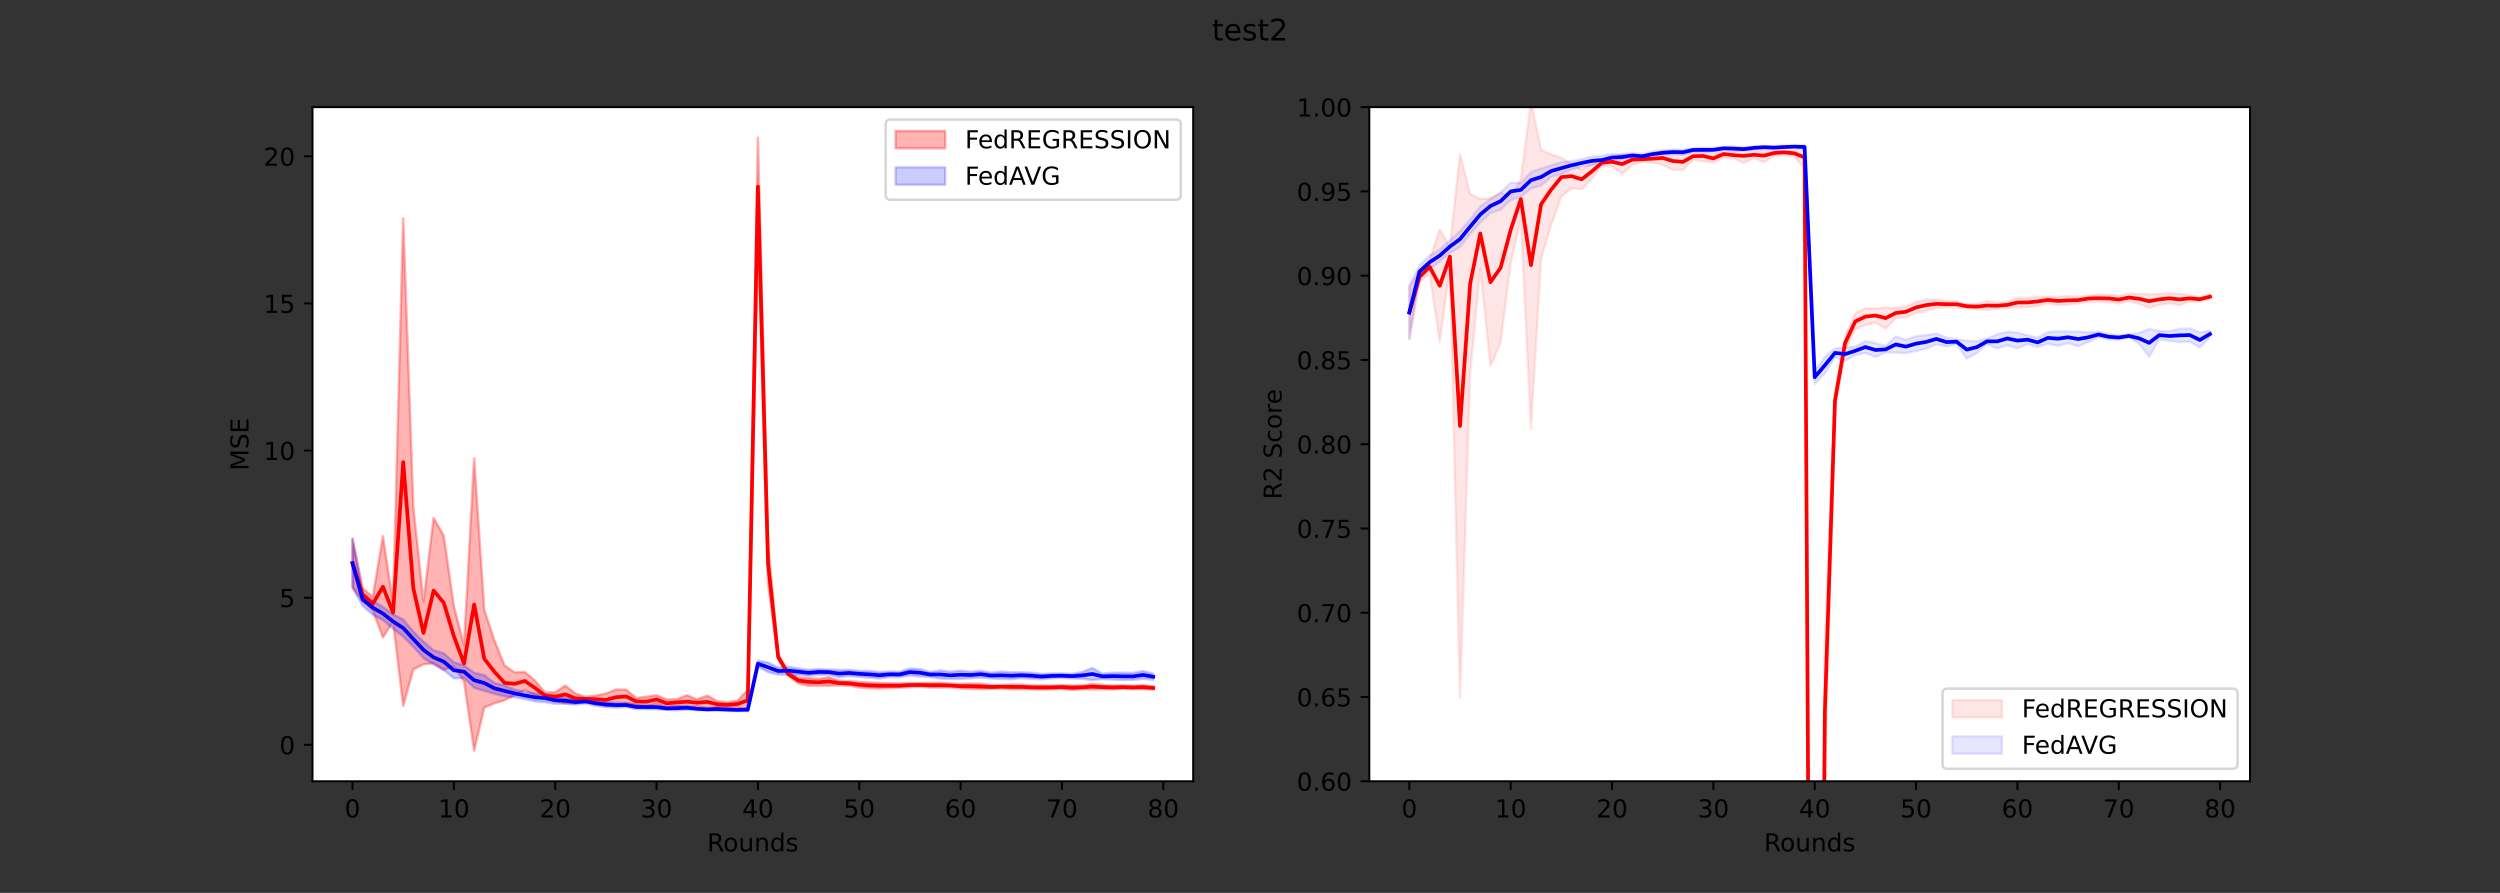 <?xml version="1.0" encoding="utf-8" standalone="no"?>
<!DOCTYPE svg PUBLIC "-//W3C//DTD SVG 1.1//EN"
  "http://www.w3.org/Graphics/SVG/1.1/DTD/svg11.dtd">
<!-- Created with matplotlib (https://matplotlib.org/) -->
<svg height="360pt" version="1.1" viewBox="0 0 1008 360" width="1008pt" xmlns="http://www.w3.org/2000/svg" xmlns:xlink="http://www.w3.org/1999/xlink">
 <rect x="0" y="0" width="1008" height="360" fill="#333333" stroke="none"/>
 <defs>
  <style type="text/css">*{stroke-linecap:butt;stroke-linejoin:round;}</style>
 </defs>
 <g id="figure_1">
  <g id="patch_1">
   <path d="M 0 360 
L 1008 360 
L 1008 0 
L 0 0 
z
" style="fill:none;"/>
  </g>
  <g id="axes_1">
   <g id="patch_2">
    <path d="M 126 315 
L 481.091 315 
L 481.091 43.2 
L 126 43.2 
z
" style="fill:#ffffff;"/>
   </g>
   <g id="PolyCollection_1">
    <defs>
     <path d="M 142.14 -123.149 
L 142.14 -142.703 
L 146.227 -122.856 
L 150.313 -119.315 
L 154.399 -143.851 
L 158.485 -116.594 
L 162.572 -271.945 
L 166.658 -155.479 
L 170.744 -117.453 
L 174.83 -151.15 
L 178.916 -144.028 
L 183.003 -115.554 
L 187.089 -99.744 
L 191.175 -175.202 
L 195.261 -114.078 
L 199.347 -101.829 
L 203.434 -91.672 
L 207.52 -88.874 
L 211.606 -89.079 
L 215.692 -85.571 
L 219.778 -80.811 
L 223.865 -80.865 
L 227.951 -83.589 
L 232.037 -80.366 
L 236.123 -78.975 
L 240.209 -79.567 
L 244.296 -80.349 
L 248.382 -82.012 
L 252.468 -81.915 
L 256.554 -78.598 
L 260.64 -79.066 
L 264.727 -79.674 
L 268.813 -77.97 
L 272.899 -78.062 
L 276.985 -79.699 
L 281.071 -78.04 
L 285.158 -79.529 
L 289.244 -77.261 
L 293.33 -76.832 
L 297.416 -77.519 
L 301.502 -81.861 
L 305.589 -304.445 
L 309.675 -140.895 
L 313.761 -96.149 
L 317.847 -88.921 
L 321.933 -86.839 
L 326.02 -86.593 
L 330.106 -86.266 
L 334.192 -86.933 
L 338.278 -85.51 
L 342.364 -85.371 
L 346.451 -85.051 
L 350.537 -84.794 
L 354.623 -84.639 
L 358.709 -84.495 
L 362.795 -84.402 
L 366.882 -84.601 
L 370.968 -84.575 
L 375.054 -84.615 
L 379.14 -84.69 
L 383.226 -84.348 
L 387.313 -84.225 
L 391.399 -84.375 
L 395.485 -84.254 
L 399.571 -83.76 
L 403.657 -83.817 
L 407.744 -84.044 
L 411.83 -83.952 
L 415.916 -83.589 
L 420.002 -83.639 
L 424.088 -83.576 
L 428.175 -83.737 
L 432.261 -83.603 
L 436.347 -83.631 
L 440.433 -84.269 
L 444.519 -83.786 
L 448.606 -83.561 
L 452.692 -83.643 
L 456.778 -83.498 
L 460.864 -83.714 
L 464.95 -83.264 
L 464.95 -81.983 
L 464.95 -81.983 
L 460.864 -82.157 
L 456.778 -82.138 
L 452.692 -82.253 
L 448.606 -82.064 
L 444.519 -82.104 
L 440.433 -82.071 
L 436.347 -82.118 
L 432.261 -81.848 
L 428.175 -82.202 
L 424.088 -82.09 
L 420.002 -81.982 
L 415.916 -82.097 
L 411.83 -82.132 
L 407.744 -82.107 
L 403.657 -82.448 
L 399.571 -82.264 
L 395.485 -82.156 
L 391.399 -82.27 
L 387.313 -82.433 
L 383.226 -82.884 
L 379.14 -82.759 
L 375.054 -82.776 
L 370.968 -83.08 
L 366.882 -82.964 
L 362.795 -82.684 
L 358.709 -82.583 
L 354.623 -82.373 
L 350.537 -82.504 
L 346.451 -82.818 
L 342.364 -83.516 
L 338.278 -83.675 
L 334.192 -83.528 
L 330.106 -83.573 
L 326.02 -83.509 
L 321.933 -84.389 
L 317.847 -87.49 
L 313.761 -94.17 
L 309.675 -124.791 
L 305.589 -265.078 
L 301.502 -73.379 
L 297.416 -74.832 
L 293.33 -74.75 
L 289.244 -74.8 
L 285.158 -74.465 
L 281.071 -75.322 
L 276.985 -74.444 
L 272.899 -75.548 
L 268.813 -74.843 
L 264.727 -76.285 
L 260.64 -75.123 
L 256.554 -75.754 
L 252.468 -76.448 
L 248.382 -75.766 
L 244.296 -75.267 
L 240.209 -76.577 
L 236.123 -77.471 
L 232.037 -76.421 
L 227.951 -76.429 
L 223.865 -77.474 
L 219.778 -78.195 
L 215.692 -79.72 
L 211.606 -81.799 
L 207.52 -79.721 
L 203.434 -77.659 
L 199.347 -76.422 
L 195.261 -74.7 
L 191.175 -57.355 
L 187.089 -85.251 
L 183.003 -91.365 
L 178.916 -89.912 
L 174.83 -92.579 
L 170.744 -92.139 
L 166.658 -90.103 
L 162.572 -75.405 
L 158.485 -109.36 
L 154.399 -103.016 
L 150.313 -113.831 
L 146.227 -117.644 
L 142.14 -123.149 
z
" id="mbd06a6255e" style="stroke:#ff0000;stroke-opacity:0.3;"/>
    </defs>
    <g clip-path="url(#p92ccbdd04e)">
     <use style="fill:#ff0000;fill-opacity:0.3;stroke:#ff0000;stroke-opacity:0.3;" x="0" xlink:href="#mbd06a6255e" y="360"/>
    </g>
   </g>
   <g id="PolyCollection_2">
    <defs>
     <path d="M 142.14 -123.149 
L 142.14 -142.703 
L 146.227 -120.918 
L 150.313 -117.831 
L 154.399 -115.283 
L 158.485 -112.301 
L 162.572 -110.201 
L 166.658 -105.388 
L 170.744 -101.301 
L 174.83 -97.794 
L 178.916 -96.593 
L 183.003 -92.991 
L 187.089 -91.706 
L 191.175 -88.769 
L 195.261 -87.759 
L 199.347 -84.643 
L 203.434 -83.605 
L 207.52 -81.938 
L 211.606 -81.059 
L 215.692 -80.457 
L 219.778 -80.16 
L 223.865 -79.069 
L 227.951 -78.667 
L 232.037 -77.957 
L 236.123 -78.05 
L 240.209 -77.47 
L 244.296 -76.947 
L 248.382 -76.699 
L 252.468 -76.557 
L 256.554 -75.778 
L 260.64 -75.726 
L 264.727 -75.778 
L 268.813 -74.929 
L 272.899 -75.311 
L 276.985 -75.439 
L 281.071 -74.712 
L 285.158 -74.206 
L 289.244 -74.816 
L 293.33 -74.42 
L 297.416 -74.21 
L 301.502 -74.413 
L 305.589 -93.547 
L 309.675 -92.895 
L 313.761 -90.825 
L 317.847 -91.151 
L 321.933 -90.446 
L 326.02 -89.928 
L 330.106 -90.269 
L 334.192 -90.024 
L 338.278 -89.882 
L 342.364 -89.883 
L 346.451 -89.485 
L 350.537 -89.444 
L 354.623 -89.017 
L 358.709 -89.24 
L 362.795 -89.139 
L 366.882 -90.413 
L 370.968 -90.213 
L 375.054 -89.027 
L 379.14 -89.672 
L 383.226 -89.128 
L 387.313 -89.576 
L 391.399 -89.136 
L 395.485 -89.505 
L 399.571 -88.757 
L 403.657 -89.205 
L 407.744 -88.936 
L 411.83 -88.922 
L 415.916 -88.77 
L 420.002 -88.281 
L 424.088 -88.446 
L 428.175 -88.454 
L 432.261 -88.308 
L 436.347 -89.014 
L 440.433 -90.69 
L 444.519 -88.341 
L 448.606 -88.741 
L 452.692 -88.758 
L 456.778 -88.684 
L 460.864 -89.428 
L 464.95 -88.372 
L 464.95 -85.933 
L 464.95 -85.933 
L 460.864 -86.322 
L 456.778 -85.873 
L 452.692 -85.879 
L 448.606 -86.055 
L 444.519 -86.219 
L 440.433 -85.809 
L 436.347 -86.336 
L 432.261 -86.449 
L 428.175 -86.679 
L 424.088 -86.518 
L 420.002 -86.13 
L 415.916 -86.316 
L 411.83 -86.576 
L 407.744 -86.161 
L 403.657 -86.234 
L 399.571 -86.469 
L 395.485 -86.832 
L 391.399 -86.547 
L 387.313 -86.333 
L 383.226 -86.26 
L 379.14 -86.435 
L 375.054 -87.031 
L 370.968 -87.277 
L 366.882 -87.647 
L 362.795 -87.011 
L 358.709 -87.004 
L 354.623 -86.469 
L 350.537 -86.761 
L 346.451 -87.123 
L 342.364 -87.454 
L 338.278 -86.948 
L 334.192 -87.98 
L 330.106 -87.881 
L 326.02 -87.514 
L 321.933 -87.925 
L 317.847 -88.027 
L 313.761 -88.055 
L 309.675 -89.017 
L 305.589 -91.19 
L 301.502 -73.353 
L 297.416 -73.334 
L 293.33 -73.393 
L 289.244 -73.435 
L 285.158 -73.709 
L 281.071 -73.708 
L 276.985 -73.87 
L 272.899 -73.631 
L 268.813 -73.795 
L 264.727 -74.046 
L 260.64 -74.102 
L 256.554 -74.131 
L 252.468 -74.928 
L 248.382 -74.678 
L 244.296 -74.979 
L 240.209 -75.407 
L 236.123 -76.343 
L 232.037 -75.913 
L 227.951 -76.295 
L 223.865 -76.24 
L 219.778 -76.903 
L 215.692 -77.24 
L 211.606 -78.138 
L 207.52 -78.897 
L 203.434 -79.247 
L 199.347 -80.287 
L 195.261 -81.451 
L 191.175 -82.68 
L 187.089 -86.638 
L 183.003 -86.496 
L 178.916 -89.879 
L 174.83 -92.125 
L 170.744 -94.656 
L 166.658 -99.231 
L 162.572 -103.331 
L 158.485 -106.516 
L 154.399 -109.968 
L 150.313 -112.128 
L 146.227 -115.688 
L 142.14 -123.149 
z
" id="m3c85af73cb" style="stroke:#0000ff;stroke-opacity:0.2;"/>
    </defs>
    <g clip-path="url(#p92ccbdd04e)">
     <use style="fill:#0000ff;fill-opacity:0.2;stroke:#0000ff;stroke-opacity:0.2;" x="0" xlink:href="#m3c85af73cb" y="360"/>
    </g>
   </g>
   <g id="matplotlib.axis_1">
    <g id="xtick_1">
     <g id="line2d_1">
      <defs>
       <path d="M 0 0 
L 0 3.5 
" id="m7d57f06856" style="stroke:#000000;stroke-width:0.8;"/>
      </defs>
      <g>
       <use style="stroke:#000000;stroke-width:0.8;" x="142.14" xlink:href="#m7d57f06856" y="315"/>
      </g>
     </g>
     <g id="text_1">
      <!-- 0 -->
      <g transform="translate(138.959 329.598)scale(0.1 -0.1)">
       <defs>
        <path d="M 31.781 66.406 
Q 24.172 66.406 20.328 58.906 
Q 16.5 51.422 16.5 36.375 
Q 16.5 21.391 20.328 13.891 
Q 24.172 6.391 31.781 6.391 
Q 39.453 6.391 43.281 13.891 
Q 47.125 21.391 47.125 36.375 
Q 47.125 51.422 43.281 58.906 
Q 39.453 66.406 31.781 66.406 
z
M 31.781 74.219 
Q 44.047 74.219 50.516 64.516 
Q 56.984 54.828 56.984 36.375 
Q 56.984 17.969 50.516 8.266 
Q 44.047 -1.422 31.781 -1.422 
Q 19.531 -1.422 13.062 8.266 
Q 6.594 17.969 6.594 36.375 
Q 6.594 54.828 13.062 64.516 
Q 19.531 74.219 31.781 74.219 
z
" id="DejaVuSans-48"/>
       </defs>
       <use xlink:href="#DejaVuSans-48"/>
      </g>
     </g>
    </g>
    <g id="xtick_2">
     <g id="line2d_2">
      <g>
       <use style="stroke:#000000;stroke-width:0.8;" x="183.003" xlink:href="#m7d57f06856" y="315"/>
      </g>
     </g>
     <g id="text_2">
      <!-- 10 -->
      <g transform="translate(176.64 329.598)scale(0.1 -0.1)">
       <defs>
        <path d="M 12.406 8.297 
L 28.516 8.297 
L 28.516 63.922 
L 10.984 60.406 
L 10.984 69.391 
L 28.422 72.906 
L 38.281 72.906 
L 38.281 8.297 
L 54.391 8.297 
L 54.391 0 
L 12.406 0 
z
" id="DejaVuSans-49"/>
       </defs>
       <use xlink:href="#DejaVuSans-49"/>
       <use x="63.623" xlink:href="#DejaVuSans-48"/>
      </g>
     </g>
    </g>
    <g id="xtick_3">
     <g id="line2d_3">
      <g>
       <use style="stroke:#000000;stroke-width:0.8;" x="223.865" xlink:href="#m7d57f06856" y="315"/>
      </g>
     </g>
     <g id="text_3">
      <!-- 20 -->
      <g transform="translate(217.502 329.598)scale(0.1 -0.1)">
       <defs>
        <path d="M 19.188 8.297 
L 53.609 8.297 
L 53.609 0 
L 7.328 0 
L 7.328 8.297 
Q 12.938 14.109 22.625 23.891 
Q 32.328 33.688 34.812 36.531 
Q 39.547 41.844 41.422 45.531 
Q 43.312 49.219 43.312 52.781 
Q 43.312 58.594 39.234 62.25 
Q 35.156 65.922 28.609 65.922 
Q 23.969 65.922 18.812 64.312 
Q 13.672 62.703 7.812 59.422 
L 7.812 69.391 
Q 13.766 71.781 18.938 73 
Q 24.125 74.219 28.422 74.219 
Q 39.75 74.219 46.484 68.547 
Q 53.219 62.891 53.219 53.422 
Q 53.219 48.922 51.531 44.891 
Q 49.859 40.875 45.406 35.406 
Q 44.188 33.984 37.641 27.219 
Q 31.109 20.453 19.188 8.297 
z
" id="DejaVuSans-50"/>
       </defs>
       <use xlink:href="#DejaVuSans-50"/>
       <use x="63.623" xlink:href="#DejaVuSans-48"/>
      </g>
     </g>
    </g>
    <g id="xtick_4">
     <g id="line2d_4">
      <g>
       <use style="stroke:#000000;stroke-width:0.8;" x="264.727" xlink:href="#m7d57f06856" y="315"/>
      </g>
     </g>
     <g id="text_4">
      <!-- 30 -->
      <g transform="translate(258.364 329.598)scale(0.1 -0.1)">
       <defs>
        <path d="M 40.578 39.312 
Q 47.656 37.797 51.625 33 
Q 55.609 28.219 55.609 21.188 
Q 55.609 10.406 48.188 4.484 
Q 40.766 -1.422 27.094 -1.422 
Q 22.516 -1.422 17.656 -0.516 
Q 12.797 0.391 7.625 2.203 
L 7.625 11.719 
Q 11.719 9.328 16.594 8.109 
Q 21.484 6.891 26.812 6.891 
Q 36.078 6.891 40.938 10.547 
Q 45.797 14.203 45.797 21.188 
Q 45.797 27.641 41.281 31.266 
Q 36.766 34.906 28.719 34.906 
L 20.219 34.906 
L 20.219 43.016 
L 29.109 43.016 
Q 36.375 43.016 40.234 45.922 
Q 44.094 48.828 44.094 54.297 
Q 44.094 59.906 40.109 62.906 
Q 36.141 65.922 28.719 65.922 
Q 24.656 65.922 20.016 65.031 
Q 15.375 64.156 9.812 62.312 
L 9.812 71.094 
Q 15.438 72.656 20.344 73.438 
Q 25.25 74.219 29.594 74.219 
Q 40.828 74.219 47.359 69.109 
Q 53.906 64.016 53.906 55.328 
Q 53.906 49.266 50.438 45.094 
Q 46.969 40.922 40.578 39.312 
z
" id="DejaVuSans-51"/>
       </defs>
       <use xlink:href="#DejaVuSans-51"/>
       <use x="63.623" xlink:href="#DejaVuSans-48"/>
      </g>
     </g>
    </g>
    <g id="xtick_5">
     <g id="line2d_5">
      <g>
       <use style="stroke:#000000;stroke-width:0.8;" x="305.589" xlink:href="#m7d57f06856" y="315"/>
      </g>
     </g>
     <g id="text_5">
      <!-- 40 -->
      <g transform="translate(299.226 329.598)scale(0.1 -0.1)">
       <defs>
        <path d="M 37.797 64.312 
L 12.891 25.391 
L 37.797 25.391 
z
M 35.203 72.906 
L 47.609 72.906 
L 47.609 25.391 
L 58.016 25.391 
L 58.016 17.188 
L 47.609 17.188 
L 47.609 0 
L 37.797 0 
L 37.797 17.188 
L 4.891 17.188 
L 4.891 26.703 
z
" id="DejaVuSans-52"/>
       </defs>
       <use xlink:href="#DejaVuSans-52"/>
       <use x="63.623" xlink:href="#DejaVuSans-48"/>
      </g>
     </g>
    </g>
    <g id="xtick_6">
     <g id="line2d_6">
      <g>
       <use style="stroke:#000000;stroke-width:0.8;" x="346.451" xlink:href="#m7d57f06856" y="315"/>
      </g>
     </g>
     <g id="text_6">
      <!-- 50 -->
      <g transform="translate(340.088 329.598)scale(0.1 -0.1)">
       <defs>
        <path d="M 10.797 72.906 
L 49.516 72.906 
L 49.516 64.594 
L 19.828 64.594 
L 19.828 46.734 
Q 21.969 47.469 24.109 47.828 
Q 26.266 48.188 28.422 48.188 
Q 40.625 48.188 47.75 41.5 
Q 54.891 34.812 54.891 23.391 
Q 54.891 11.625 47.562 5.094 
Q 40.234 -1.422 26.906 -1.422 
Q 22.312 -1.422 17.547 -0.641 
Q 12.797 0.141 7.719 1.703 
L 7.719 11.625 
Q 12.109 9.234 16.797 8.062 
Q 21.484 6.891 26.703 6.891 
Q 35.156 6.891 40.078 11.328 
Q 45.016 15.766 45.016 23.391 
Q 45.016 31 40.078 35.438 
Q 35.156 39.891 26.703 39.891 
Q 22.75 39.891 18.812 39.016 
Q 14.891 38.141 10.797 36.281 
z
" id="DejaVuSans-53"/>
       </defs>
       <use xlink:href="#DejaVuSans-53"/>
       <use x="63.623" xlink:href="#DejaVuSans-48"/>
      </g>
     </g>
    </g>
    <g id="xtick_7">
     <g id="line2d_7">
      <g>
       <use style="stroke:#000000;stroke-width:0.8;" x="387.313" xlink:href="#m7d57f06856" y="315"/>
      </g>
     </g>
     <g id="text_7">
      <!-- 60 -->
      <g transform="translate(380.95 329.598)scale(0.1 -0.1)">
       <defs>
        <path d="M 33.016 40.375 
Q 26.375 40.375 22.484 35.828 
Q 18.609 31.297 18.609 23.391 
Q 18.609 15.531 22.484 10.953 
Q 26.375 6.391 33.016 6.391 
Q 39.656 6.391 43.531 10.953 
Q 47.406 15.531 47.406 23.391 
Q 47.406 31.297 43.531 35.828 
Q 39.656 40.375 33.016 40.375 
z
M 52.594 71.297 
L 52.594 62.312 
Q 48.875 64.062 45.094 64.984 
Q 41.312 65.922 37.594 65.922 
Q 27.828 65.922 22.672 59.328 
Q 17.531 52.734 16.797 39.406 
Q 19.672 43.656 24.016 45.922 
Q 28.375 48.188 33.594 48.188 
Q 44.578 48.188 50.953 41.516 
Q 57.328 34.859 57.328 23.391 
Q 57.328 12.156 50.688 5.359 
Q 44.047 -1.422 33.016 -1.422 
Q 20.359 -1.422 13.672 8.266 
Q 6.984 17.969 6.984 36.375 
Q 6.984 53.656 15.188 63.938 
Q 23.391 74.219 37.203 74.219 
Q 40.922 74.219 44.703 73.484 
Q 48.484 72.75 52.594 71.297 
z
" id="DejaVuSans-54"/>
       </defs>
       <use xlink:href="#DejaVuSans-54"/>
       <use x="63.623" xlink:href="#DejaVuSans-48"/>
      </g>
     </g>
    </g>
    <g id="xtick_8">
     <g id="line2d_8">
      <g>
       <use style="stroke:#000000;stroke-width:0.8;" x="428.175" xlink:href="#m7d57f06856" y="315"/>
      </g>
     </g>
     <g id="text_8">
      <!-- 70 -->
      <g transform="translate(421.812 329.598)scale(0.1 -0.1)">
       <defs>
        <path d="M 8.203 72.906 
L 55.078 72.906 
L 55.078 68.703 
L 28.609 0 
L 18.312 0 
L 43.219 64.594 
L 8.203 64.594 
z
" id="DejaVuSans-55"/>
       </defs>
       <use xlink:href="#DejaVuSans-55"/>
       <use x="63.623" xlink:href="#DejaVuSans-48"/>
      </g>
     </g>
    </g>
    <g id="xtick_9">
     <g id="line2d_9">
      <g>
       <use style="stroke:#000000;stroke-width:0.8;" x="469.037" xlink:href="#m7d57f06856" y="315"/>
      </g>
     </g>
     <g id="text_9">
      <!-- 80 -->
      <g transform="translate(462.674 329.598)scale(0.1 -0.1)">
       <defs>
        <path d="M 31.781 34.625 
Q 24.75 34.625 20.719 30.859 
Q 16.703 27.094 16.703 20.516 
Q 16.703 13.922 20.719 10.156 
Q 24.75 6.391 31.781 6.391 
Q 38.812 6.391 42.859 10.172 
Q 46.922 13.969 46.922 20.516 
Q 46.922 27.094 42.891 30.859 
Q 38.875 34.625 31.781 34.625 
z
M 21.922 38.812 
Q 15.578 40.375 12.031 44.719 
Q 8.5 49.078 8.5 55.328 
Q 8.5 64.062 14.719 69.141 
Q 20.953 74.219 31.781 74.219 
Q 42.672 74.219 48.875 69.141 
Q 55.078 64.062 55.078 55.328 
Q 55.078 49.078 51.531 44.719 
Q 48 40.375 41.703 38.812 
Q 48.828 37.156 52.797 32.312 
Q 56.781 27.484 56.781 20.516 
Q 56.781 9.906 50.312 4.234 
Q 43.844 -1.422 31.781 -1.422 
Q 19.734 -1.422 13.25 4.234 
Q 6.781 9.906 6.781 20.516 
Q 6.781 27.484 10.781 32.312 
Q 14.797 37.156 21.922 38.812 
z
M 18.312 54.391 
Q 18.312 48.734 21.844 45.562 
Q 25.391 42.391 31.781 42.391 
Q 38.141 42.391 41.719 45.562 
Q 45.312 48.734 45.312 54.391 
Q 45.312 60.062 41.719 63.234 
Q 38.141 66.406 31.781 66.406 
Q 25.391 66.406 21.844 63.234 
Q 18.312 60.062 18.312 54.391 
z
" id="DejaVuSans-56"/>
       </defs>
       <use xlink:href="#DejaVuSans-56"/>
       <use x="63.623" xlink:href="#DejaVuSans-48"/>
      </g>
     </g>
    </g>
    <g id="text_10">
     <!-- Rounds -->
     <g transform="translate(285.12 343.277)scale(0.1 -0.1)">
      <defs>
       <path d="M 44.391 34.188 
Q 47.562 33.109 50.562 29.594 
Q 53.562 26.078 56.594 19.922 
L 66.609 0 
L 56 0 
L 46.688 18.703 
Q 43.062 26.031 39.672 28.422 
Q 36.281 30.812 30.422 30.812 
L 19.672 30.812 
L 19.672 0 
L 9.812 0 
L 9.812 72.906 
L 32.078 72.906 
Q 44.578 72.906 50.734 67.672 
Q 56.891 62.453 56.891 51.906 
Q 56.891 45.016 53.688 40.469 
Q 50.484 35.938 44.391 34.188 
z
M 19.672 64.797 
L 19.672 38.922 
L 32.078 38.922 
Q 39.203 38.922 42.844 42.219 
Q 46.484 45.516 46.484 51.906 
Q 46.484 58.297 42.844 61.547 
Q 39.203 64.797 32.078 64.797 
z
" id="DejaVuSans-82"/>
       <path d="M 30.609 48.391 
Q 23.391 48.391 19.188 42.75 
Q 14.984 37.109 14.984 27.297 
Q 14.984 17.484 19.156 11.844 
Q 23.344 6.203 30.609 6.203 
Q 37.797 6.203 41.984 11.859 
Q 46.188 17.531 46.188 27.297 
Q 46.188 37.016 41.984 42.703 
Q 37.797 48.391 30.609 48.391 
z
M 30.609 56 
Q 42.328 56 49.016 48.375 
Q 55.719 40.766 55.719 27.297 
Q 55.719 13.875 49.016 6.219 
Q 42.328 -1.422 30.609 -1.422 
Q 18.844 -1.422 12.172 6.219 
Q 5.516 13.875 5.516 27.297 
Q 5.516 40.766 12.172 48.375 
Q 18.844 56 30.609 56 
z
" id="DejaVuSans-111"/>
       <path d="M 8.5 21.578 
L 8.5 54.688 
L 17.484 54.688 
L 17.484 21.922 
Q 17.484 14.156 20.5 10.266 
Q 23.531 6.391 29.594 6.391 
Q 36.859 6.391 41.078 11.031 
Q 45.312 15.672 45.312 23.688 
L 45.312 54.688 
L 54.297 54.688 
L 54.297 0 
L 45.312 0 
L 45.312 8.406 
Q 42.047 3.422 37.719 1 
Q 33.406 -1.422 27.688 -1.422 
Q 18.266 -1.422 13.375 4.438 
Q 8.5 10.297 8.5 21.578 
z
M 31.109 56 
z
" id="DejaVuSans-117"/>
       <path d="M 54.891 33.016 
L 54.891 0 
L 45.906 0 
L 45.906 32.719 
Q 45.906 40.484 42.875 44.328 
Q 39.844 48.188 33.797 48.188 
Q 26.516 48.188 22.312 43.547 
Q 18.109 38.922 18.109 30.906 
L 18.109 0 
L 9.078 0 
L 9.078 54.688 
L 18.109 54.688 
L 18.109 46.188 
Q 21.344 51.125 25.703 53.562 
Q 30.078 56 35.797 56 
Q 45.219 56 50.047 50.172 
Q 54.891 44.344 54.891 33.016 
z
" id="DejaVuSans-110"/>
       <path d="M 45.406 46.391 
L 45.406 75.984 
L 54.391 75.984 
L 54.391 0 
L 45.406 0 
L 45.406 8.203 
Q 42.578 3.328 38.25 0.953 
Q 33.938 -1.422 27.875 -1.422 
Q 17.969 -1.422 11.734 6.484 
Q 5.516 14.406 5.516 27.297 
Q 5.516 40.188 11.734 48.094 
Q 17.969 56 27.875 56 
Q 33.938 56 38.25 53.625 
Q 42.578 51.266 45.406 46.391 
z
M 14.797 27.297 
Q 14.797 17.391 18.875 11.75 
Q 22.953 6.109 30.078 6.109 
Q 37.203 6.109 41.297 11.75 
Q 45.406 17.391 45.406 27.297 
Q 45.406 37.203 41.297 42.844 
Q 37.203 48.484 30.078 48.484 
Q 22.953 48.484 18.875 42.844 
Q 14.797 37.203 14.797 27.297 
z
" id="DejaVuSans-100"/>
       <path d="M 44.281 53.078 
L 44.281 44.578 
Q 40.484 46.531 36.375 47.5 
Q 32.281 48.484 27.875 48.484 
Q 21.188 48.484 17.844 46.438 
Q 14.5 44.391 14.5 40.281 
Q 14.5 37.156 16.891 35.375 
Q 19.281 33.594 26.516 31.984 
L 29.594 31.297 
Q 39.156 29.25 43.188 25.516 
Q 47.219 21.781 47.219 15.094 
Q 47.219 7.469 41.188 3.016 
Q 35.156 -1.422 24.609 -1.422 
Q 20.219 -1.422 15.453 -0.562 
Q 10.688 0.297 5.422 2 
L 5.422 11.281 
Q 10.406 8.688 15.234 7.391 
Q 20.062 6.109 24.812 6.109 
Q 31.156 6.109 34.562 8.281 
Q 37.984 10.453 37.984 14.406 
Q 37.984 18.062 35.516 20.016 
Q 33.062 21.969 24.703 23.781 
L 21.578 24.516 
Q 13.234 26.266 9.516 29.906 
Q 5.812 33.547 5.812 39.891 
Q 5.812 47.609 11.281 51.797 
Q 16.75 56 26.812 56 
Q 31.781 56 36.172 55.266 
Q 40.578 54.547 44.281 53.078 
z
" id="DejaVuSans-115"/>
      </defs>
      <use xlink:href="#DejaVuSans-82"/>
      <use x="64.982" xlink:href="#DejaVuSans-111"/>
      <use x="126.164" xlink:href="#DejaVuSans-117"/>
      <use x="189.543" xlink:href="#DejaVuSans-110"/>
      <use x="252.922" xlink:href="#DejaVuSans-100"/>
      <use x="316.398" xlink:href="#DejaVuSans-115"/>
     </g>
    </g>
   </g>
   <g id="matplotlib.axis_2">
    <g id="ytick_1">
     <g id="line2d_10">
      <defs>
       <path d="M 0 0 
L -3.5 0 
" id="m122b5996d2" style="stroke:#000000;stroke-width:0.8;"/>
      </defs>
      <g>
       <use style="stroke:#000000;stroke-width:0.8;" x="126" xlink:href="#m122b5996d2" y="300.313"/>
      </g>
     </g>
     <g id="text_11">
      <!-- 0 -->
      <g transform="translate(112.638 304.112)scale(0.1 -0.1)">
       <use xlink:href="#DejaVuSans-48"/>
      </g>
     </g>
    </g>
    <g id="ytick_2">
     <g id="line2d_11">
      <g>
       <use style="stroke:#000000;stroke-width:0.8;" x="126" xlink:href="#m122b5996d2" y="240.99"/>
      </g>
     </g>
     <g id="text_12">
      <!-- 5 -->
      <g transform="translate(112.638 244.789)scale(0.1 -0.1)">
       <use xlink:href="#DejaVuSans-53"/>
      </g>
     </g>
    </g>
    <g id="ytick_3">
     <g id="line2d_12">
      <g>
       <use style="stroke:#000000;stroke-width:0.8;" x="126" xlink:href="#m122b5996d2" y="181.667"/>
      </g>
     </g>
     <g id="text_13">
      <!-- 10 -->
      <g transform="translate(106.275 185.466)scale(0.1 -0.1)">
       <use xlink:href="#DejaVuSans-49"/>
       <use x="63.623" xlink:href="#DejaVuSans-48"/>
      </g>
     </g>
    </g>
    <g id="ytick_4">
     <g id="line2d_13">
      <g>
       <use style="stroke:#000000;stroke-width:0.8;" x="126" xlink:href="#m122b5996d2" y="122.344"/>
      </g>
     </g>
     <g id="text_14">
      <!-- 15 -->
      <g transform="translate(106.275 126.144)scale(0.1 -0.1)">
       <use xlink:href="#DejaVuSans-49"/>
       <use x="63.623" xlink:href="#DejaVuSans-53"/>
      </g>
     </g>
    </g>
    <g id="ytick_5">
     <g id="line2d_14">
      <g>
       <use style="stroke:#000000;stroke-width:0.8;" x="126" xlink:href="#m122b5996d2" y="63.022"/>
      </g>
     </g>
     <g id="text_15">
      <!-- 20 -->
      <g transform="translate(106.275 66.821)scale(0.1 -0.1)">
       <use xlink:href="#DejaVuSans-50"/>
       <use x="63.623" xlink:href="#DejaVuSans-48"/>
      </g>
     </g>
    </g>
    <g id="text_16">
     <!-- MSE -->
     <g transform="translate(100.195 189.748)rotate(-90)scale(0.1 -0.1)">
      <defs>
       <path d="M 9.812 72.906 
L 24.516 72.906 
L 43.109 23.297 
L 61.812 72.906 
L 76.516 72.906 
L 76.516 0 
L 66.891 0 
L 66.891 64.016 
L 48.094 14.016 
L 38.188 14.016 
L 19.391 64.016 
L 19.391 0 
L 9.812 0 
z
" id="DejaVuSans-77"/>
       <path d="M 53.516 70.516 
L 53.516 60.891 
Q 47.906 63.578 42.922 64.891 
Q 37.938 66.219 33.297 66.219 
Q 25.25 66.219 20.875 63.094 
Q 16.5 59.969 16.5 54.203 
Q 16.5 49.359 19.406 46.891 
Q 22.312 44.438 30.422 42.922 
L 36.375 41.703 
Q 47.406 39.594 52.656 34.297 
Q 57.906 29 57.906 20.125 
Q 57.906 9.516 50.797 4.047 
Q 43.703 -1.422 29.984 -1.422 
Q 24.812 -1.422 18.969 -0.25 
Q 13.141 0.922 6.891 3.219 
L 6.891 13.375 
Q 12.891 10.016 18.656 8.297 
Q 24.422 6.594 29.984 6.594 
Q 38.422 6.594 43.016 9.906 
Q 47.609 13.234 47.609 19.391 
Q 47.609 24.75 44.312 27.781 
Q 41.016 30.812 33.5 32.328 
L 27.484 33.5 
Q 16.453 35.688 11.516 40.375 
Q 6.594 45.062 6.594 53.422 
Q 6.594 63.094 13.406 68.656 
Q 20.219 74.219 32.172 74.219 
Q 37.312 74.219 42.625 73.281 
Q 47.953 72.359 53.516 70.516 
z
" id="DejaVuSans-83"/>
       <path d="M 9.812 72.906 
L 55.906 72.906 
L 55.906 64.594 
L 19.672 64.594 
L 19.672 43.016 
L 54.391 43.016 
L 54.391 34.719 
L 19.672 34.719 
L 19.672 8.297 
L 56.781 8.297 
L 56.781 0 
L 9.812 0 
z
" id="DejaVuSans-69"/>
      </defs>
      <use xlink:href="#DejaVuSans-77"/>
      <use x="86.279" xlink:href="#DejaVuSans-83"/>
      <use x="149.756" xlink:href="#DejaVuSans-69"/>
     </g>
    </g>
   </g>
   <g id="line2d_15">
    <path clip-path="url(#p92ccbdd04e)" d="M 142.14 227.074 
L 146.227 239.75 
L 150.313 243.427 
L 154.399 236.567 
L 158.485 247.023 
L 162.572 186.325 
L 166.658 237.209 
L 170.744 255.204 
L 174.83 238.135 
L 178.916 243.03 
L 183.003 256.541 
L 187.089 267.502 
L 191.175 243.722 
L 195.261 265.611 
L 199.347 270.875 
L 203.434 275.335 
L 207.52 275.702 
L 211.606 274.561 
L 215.692 277.355 
L 219.778 280.497 
L 223.865 280.831 
L 227.951 279.991 
L 232.037 281.606 
L 236.123 281.777 
L 240.209 281.928 
L 244.296 282.192 
L 248.382 281.111 
L 252.468 280.819 
L 256.554 282.824 
L 260.64 282.906 
L 264.727 282.02 
L 268.813 283.593 
L 272.899 283.195 
L 276.985 282.929 
L 281.071 283.319 
L 285.158 283.003 
L 289.244 283.97 
L 293.33 284.209 
L 297.416 283.825 
L 301.502 282.38 
L 305.589 75.238 
L 309.675 227.157 
L 313.761 264.841 
L 317.847 271.795 
L 321.933 274.386 
L 326.02 274.949 
L 330.106 275.08 
L 334.192 274.77 
L 338.278 275.408 
L 342.364 275.556 
L 346.451 276.065 
L 350.537 276.351 
L 354.623 276.494 
L 358.709 276.461 
L 362.795 276.457 
L 366.882 276.218 
L 370.968 276.173 
L 375.054 276.304 
L 379.14 276.275 
L 383.226 276.384 
L 387.313 276.671 
L 391.399 276.677 
L 395.485 276.795 
L 399.571 276.988 
L 403.657 276.868 
L 407.744 276.925 
L 411.83 276.958 
L 415.916 277.157 
L 420.002 277.19 
L 424.088 277.167 
L 428.175 277.031 
L 432.261 277.275 
L 436.347 277.125 
L 440.433 276.83 
L 444.519 277.055 
L 448.606 277.187 
L 452.692 277.052 
L 456.778 277.182 
L 460.864 277.065 
L 464.95 277.377 
" style="fill:none;stroke:#ff0000;stroke-linecap:square;stroke-width:1.5;"/>
   </g>
   <g id="line2d_16">
    <path clip-path="url(#p92ccbdd04e)" d="M 142.14 227.074 
L 146.227 241.697 
L 150.313 245.02 
L 154.399 247.374 
L 158.485 250.592 
L 162.572 253.234 
L 166.658 257.69 
L 170.744 262.021 
L 174.83 265.041 
L 178.916 266.764 
L 183.003 270.256 
L 187.089 270.828 
L 191.175 274.276 
L 195.261 275.395 
L 199.347 277.535 
L 203.434 278.574 
L 207.52 279.582 
L 211.606 280.401 
L 215.692 281.152 
L 219.778 281.469 
L 223.865 282.345 
L 227.951 282.519 
L 232.037 283.065 
L 236.123 282.804 
L 240.209 283.562 
L 244.296 284.037 
L 248.382 284.312 
L 252.468 284.258 
L 256.554 285.045 
L 260.64 285.086 
L 264.727 285.088 
L 268.813 285.638 
L 272.899 285.529 
L 276.985 285.345 
L 281.071 285.79 
L 285.158 286.043 
L 289.244 285.874 
L 293.33 286.093 
L 297.416 286.228 
L 301.502 286.117 
L 305.589 267.631 
L 309.675 269.044 
L 313.761 270.56 
L 317.847 270.411 
L 321.933 270.815 
L 326.02 271.279 
L 330.106 270.925 
L 334.192 270.998 
L 338.278 271.585 
L 342.364 271.331 
L 346.451 271.696 
L 350.537 271.897 
L 354.623 272.257 
L 358.709 271.878 
L 362.795 271.925 
L 366.882 270.97 
L 370.968 271.255 
L 375.054 271.971 
L 379.14 271.947 
L 383.226 272.306 
L 387.313 272.046 
L 391.399 272.159 
L 395.485 271.832 
L 399.571 272.387 
L 403.657 272.28 
L 407.744 272.452 
L 411.83 272.251 
L 415.916 272.457 
L 420.002 272.794 
L 424.088 272.518 
L 428.175 272.434 
L 432.261 272.621 
L 436.347 272.325 
L 440.433 271.75 
L 444.519 272.72 
L 448.606 272.602 
L 452.692 272.681 
L 456.778 272.721 
L 460.864 272.125 
L 464.95 272.848 
" style="fill:none;stroke:#0000ff;stroke-linecap:square;stroke-width:1.5;"/>
   </g>
   <g id="patch_3">
    <path d="M 126 315 
L 126 43.2 
" style="fill:none;stroke:#000000;stroke-linecap:square;stroke-linejoin:miter;stroke-width:0.8;"/>
   </g>
   <g id="patch_4">
    <path d="M 481.091 315 
L 481.091 43.2 
" style="fill:none;stroke:#000000;stroke-linecap:square;stroke-linejoin:miter;stroke-width:0.8;"/>
   </g>
   <g id="patch_5">
    <path d="M 126 315 
L 481.091 315 
" style="fill:none;stroke:#000000;stroke-linecap:square;stroke-linejoin:miter;stroke-width:0.8;"/>
   </g>
   <g id="patch_6">
    <path d="M 126 43.2 
L 481.091 43.2 
" style="fill:none;stroke:#000000;stroke-linecap:square;stroke-linejoin:miter;stroke-width:0.8;"/>
   </g>
   <g id="legend_1">
    <g id="patch_7">
     <path d="M 359.105 80.556 
L 474.091 80.556 
Q 476.091 80.556 476.091 78.556 
L 476.091 50.2 
Q 476.091 48.2 474.091 48.2 
L 359.105 48.2 
Q 357.105 48.2 357.105 50.2 
L 357.105 78.556 
Q 357.105 80.556 359.105 80.556 
z
" style="fill:#ffffff;opacity:0.8;stroke:#cccccc;stroke-linejoin:miter;"/>
    </g>
    <g id="patch_8">
     <path d="M 361.105 59.798 
L 381.105 59.798 
L 381.105 52.798 
L 361.105 52.798 
z
" style="fill:#ff0000;opacity:0.3;stroke:#ff0000;stroke-linejoin:miter;"/>
    </g>
    <g id="text_17">
     <!-- FedREGRESSION -->
     <g transform="translate(389.105 59.798)scale(0.1 -0.1)">
      <defs>
       <path d="M 9.812 72.906 
L 51.703 72.906 
L 51.703 64.594 
L 19.672 64.594 
L 19.672 43.109 
L 48.578 43.109 
L 48.578 34.812 
L 19.672 34.812 
L 19.672 0 
L 9.812 0 
z
" id="DejaVuSans-70"/>
       <path d="M 56.203 29.594 
L 56.203 25.203 
L 14.891 25.203 
Q 15.484 15.922 20.484 11.062 
Q 25.484 6.203 34.422 6.203 
Q 39.594 6.203 44.453 7.469 
Q 49.312 8.734 54.109 11.281 
L 54.109 2.781 
Q 49.266 0.734 44.188 -0.344 
Q 39.109 -1.422 33.891 -1.422 
Q 20.797 -1.422 13.156 6.188 
Q 5.516 13.812 5.516 26.812 
Q 5.516 40.234 12.766 48.109 
Q 20.016 56 32.328 56 
Q 43.359 56 49.781 48.891 
Q 56.203 41.797 56.203 29.594 
z
M 47.219 32.234 
Q 47.125 39.594 43.094 43.984 
Q 39.062 48.391 32.422 48.391 
Q 24.906 48.391 20.391 44.141 
Q 15.875 39.891 15.188 32.172 
z
" id="DejaVuSans-101"/>
       <path d="M 59.516 10.406 
L 59.516 29.984 
L 43.406 29.984 
L 43.406 38.094 
L 69.281 38.094 
L 69.281 6.781 
Q 63.578 2.734 56.688 0.656 
Q 49.812 -1.422 42 -1.422 
Q 24.906 -1.422 15.25 8.562 
Q 5.609 18.562 5.609 36.375 
Q 5.609 54.25 15.25 64.234 
Q 24.906 74.219 42 74.219 
Q 49.125 74.219 55.547 72.453 
Q 61.969 70.703 67.391 67.281 
L 67.391 56.781 
Q 61.922 61.422 55.766 63.766 
Q 49.609 66.109 42.828 66.109 
Q 29.438 66.109 22.719 58.641 
Q 16.016 51.172 16.016 36.375 
Q 16.016 21.625 22.719 14.156 
Q 29.438 6.688 42.828 6.688 
Q 48.047 6.688 52.141 7.594 
Q 56.25 8.5 59.516 10.406 
z
" id="DejaVuSans-71"/>
       <path d="M 9.812 72.906 
L 19.672 72.906 
L 19.672 0 
L 9.812 0 
z
" id="DejaVuSans-73"/>
       <path d="M 39.406 66.219 
Q 28.656 66.219 22.328 58.203 
Q 16.016 50.203 16.016 36.375 
Q 16.016 22.609 22.328 14.594 
Q 28.656 6.594 39.406 6.594 
Q 50.141 6.594 56.422 14.594 
Q 62.703 22.609 62.703 36.375 
Q 62.703 50.203 56.422 58.203 
Q 50.141 66.219 39.406 66.219 
z
M 39.406 74.219 
Q 54.734 74.219 63.906 63.938 
Q 73.094 53.656 73.094 36.375 
Q 73.094 19.141 63.906 8.859 
Q 54.734 -1.422 39.406 -1.422 
Q 24.031 -1.422 14.812 8.828 
Q 5.609 19.094 5.609 36.375 
Q 5.609 53.656 14.812 63.938 
Q 24.031 74.219 39.406 74.219 
z
" id="DejaVuSans-79"/>
       <path d="M 9.812 72.906 
L 23.094 72.906 
L 55.422 11.922 
L 55.422 72.906 
L 64.984 72.906 
L 64.984 0 
L 51.703 0 
L 19.391 60.984 
L 19.391 0 
L 9.812 0 
z
" id="DejaVuSans-78"/>
      </defs>
      <use xlink:href="#DejaVuSans-70"/>
      <use x="52.02" xlink:href="#DejaVuSans-101"/>
      <use x="113.543" xlink:href="#DejaVuSans-100"/>
      <use x="177.02" xlink:href="#DejaVuSans-82"/>
      <use x="246.502" xlink:href="#DejaVuSans-69"/>
      <use x="309.686" xlink:href="#DejaVuSans-71"/>
      <use x="387.176" xlink:href="#DejaVuSans-82"/>
      <use x="456.658" xlink:href="#DejaVuSans-69"/>
      <use x="519.842" xlink:href="#DejaVuSans-83"/>
      <use x="583.318" xlink:href="#DejaVuSans-83"/>
      <use x="646.795" xlink:href="#DejaVuSans-73"/>
      <use x="676.287" xlink:href="#DejaVuSans-79"/>
      <use x="754.998" xlink:href="#DejaVuSans-78"/>
     </g>
    </g>
    <g id="patch_9">
     <path d="M 361.105 74.477 
L 381.105 74.477 
L 381.105 67.477 
L 361.105 67.477 
z
" style="fill:#0000ff;opacity:0.2;stroke:#0000ff;stroke-linejoin:miter;"/>
    </g>
    <g id="text_18">
     <!-- FedAVG -->
     <g transform="translate(389.105 74.477)scale(0.1 -0.1)">
      <defs>
       <path d="M 34.188 63.188 
L 20.797 26.906 
L 47.609 26.906 
z
M 28.609 72.906 
L 39.797 72.906 
L 67.578 0 
L 57.328 0 
L 50.688 18.703 
L 17.828 18.703 
L 11.188 0 
L 0.781 0 
z
" id="DejaVuSans-65"/>
       <path d="M 28.609 0 
L 0.781 72.906 
L 11.078 72.906 
L 34.188 11.531 
L 57.328 72.906 
L 67.578 72.906 
L 39.797 0 
z
" id="DejaVuSans-86"/>
      </defs>
      <use xlink:href="#DejaVuSans-70"/>
      <use x="52.02" xlink:href="#DejaVuSans-101"/>
      <use x="113.543" xlink:href="#DejaVuSans-100"/>
      <use x="177.02" xlink:href="#DejaVuSans-65"/>
      <use x="239.053" xlink:href="#DejaVuSans-86"/>
      <use x="307.461" xlink:href="#DejaVuSans-71"/>
     </g>
    </g>
   </g>
  </g>
  <g id="axes_2">
   <g id="patch_10">
    <path d="M 552.109 315 
L 907.2 315 
L 907.2 43.2 
L 552.109 43.2 
z
" style="fill:#ffffff;"/>
   </g>
   <g id="PolyCollection_3">
    <path clip-path="url(#p50c49476ff)" d="M 568.25 136.693 
L 568.25 115.302 
L 572.336 109.456 
L 576.422 104.806 
L 580.508 92.571 
L 584.594 99.504 
L 588.681 62.16 
L 592.767 78.137 
L 596.853 80.244 
L 600.939 79.936 
L 605.025 77.729 
L 609.112 79.246 
L 613.198 72.381 
L 617.284 40.939 
L 621.37 60.391 
L 625.456 62.298 
L 629.543 63.642 
L 633.629 66.028 
L 637.715 68.352 
L 641.801 66.082 
L 645.887 64.287 
L 649.974 63.322 
L 654.06 62.299 
L 658.146 62.179 
L 662.232 63.115 
L 666.318 62.434 
L 670.405 60.923 
L 674.491 61.37 
L 678.577 62.06 
L 682.663 61.483 
L 686.749 60.775 
L 690.836 62.151 
L 694.922 60.488 
L 699.008 61.198 
L 703.094 60.055 
L 707.18 61.047 
L 711.267 60.103 
L 715.353 60.475 
L 719.439 60.435 
L 723.525 60.52 
L 727.611 58.856 
L 731.698 726.113 
L 735.784 259.837 
L 739.87 157.489 
L 743.956 135.455 
L 748.042 126.418 
L 752.129 124.241 
L 756.215 124.426 
L 760.301 124.023 
L 764.387 124.136 
L 768.473 123.467 
L 772.56 121.762 
L 776.646 120.731 
L 780.732 120.804 
L 784.818 121.383 
L 788.904 121.385 
L 792.991 122.628 
L 797.077 122.502 
L 801.163 121.37 
L 805.249 122.013 
L 809.335 121.697 
L 813.422 120.039 
L 817.508 120.038 
L 821.594 119.692 
L 825.68 119.519 
L 829.766 119.662 
L 833.853 119.325 
L 837.939 119.632 
L 842.025 119.072 
L 846.111 118.769 
L 850.197 118.86 
L 854.284 119.18 
L 858.37 118.423 
L 862.456 118.481 
L 866.542 118.739 
L 870.628 118.512 
L 874.715 118.223 
L 878.801 118.449 
L 882.887 118.953 
L 886.973 119.708 
L 891.06 118.762 
L 891.06 120.494 
L 891.06 120.494 
L 886.973 121.602 
L 882.887 121.607 
L 878.801 123.023 
L 874.715 122.321 
L 870.628 122.9 
L 866.542 124.133 
L 862.456 122.47 
L 858.37 121.483 
L 854.284 122.381 
L 850.197 121.79 
L 846.111 121.713 
L 842.025 121.642 
L 837.939 122.371 
L 833.853 122.902 
L 829.766 123.008 
L 825.68 122.325 
L 821.594 123.382 
L 817.508 123.823 
L 813.422 123.907 
L 809.335 124.17 
L 805.249 124.524 
L 801.163 125.008 
L 797.077 124.769 
L 792.991 124.319 
L 788.904 123.971 
L 784.818 123.92 
L 780.732 124.245 
L 776.646 125.297 
L 772.56 126.175 
L 768.473 127.919 
L 764.387 128.236 
L 760.301 132.499 
L 756.215 130.042 
L 752.129 131.072 
L 748.042 132.751 
L 743.956 141.091 
L 739.87 165.435 
L 735.784 314.495 
L 731.698 861.49 
L 727.611 68.037 
L 723.525 63.154 
L 719.439 62.377 
L 715.353 62.876 
L 711.267 65.404 
L 707.18 63.777 
L 703.094 65.629 
L 699.008 63.922 
L 694.922 63.712 
L 690.836 65.603 
L 686.749 64.985 
L 682.663 64.47 
L 678.577 68.473 
L 674.491 68.472 
L 670.405 66.45 
L 666.318 65.543 
L 662.232 65.244 
L 658.146 66.538 
L 654.06 70.022 
L 649.974 67.157 
L 645.887 66.928 
L 641.801 72.2 
L 637.715 76.264 
L 633.629 75.981 
L 629.543 79.21 
L 625.456 90.552 
L 621.37 104.313 
L 617.284 172.878 
L 613.198 88.154 
L 609.112 106.132 
L 605.025 138.225 
L 600.939 147.604 
L 596.853 108.061 
L 592.767 150.604 
L 588.681 281.321 
L 584.594 107.457 
L 580.508 137.871 
L 576.422 110.271 
L 572.336 113.92 
L 568.25 136.693 
z
" style="fill:#ff0000;fill-opacity:0.1;stroke:#ff0000;stroke-opacity:0.1;"/>
   </g>
   <g id="PolyCollection_4">
    <defs>
     <path d="M 568.25 -223.307 
L 568.25 -244.698 
L 572.336 -252.996 
L 576.422 -257.06 
L 580.508 -259.359 
L 584.594 -263.155 
L 588.681 -266.804 
L 592.767 -271.585 
L 596.853 -276.801 
L 600.939 -279.735 
L 605.025 -282.335 
L 609.112 -286.3 
L 613.198 -286.286 
L 617.284 -290.691 
L 621.37 -292.082 
L 625.456 -293.391 
L 629.543 -294.591 
L 633.629 -295.032 
L 637.715 -295.841 
L 641.801 -296.852 
L 645.887 -297.261 
L 649.974 -297.962 
L 654.06 -297.891 
L 658.146 -298.343 
L 662.232 -298.014 
L 666.318 -298.873 
L 670.405 -299.387 
L 674.491 -299.763 
L 678.577 -299.69 
L 682.663 -300.327 
L 686.749 -300.429 
L 690.836 -300.412 
L 694.922 -300.789 
L 699.008 -300.903 
L 703.094 -300.629 
L 707.18 -300.99 
L 711.267 -300.982 
L 715.353 -301.08 
L 719.439 -301.246 
L 723.525 -301.245 
L 727.611 -301.361 
L 731.698 -210.605 
L 735.784 -215.985 
L 739.87 -219.579 
L 743.956 -219.935 
L 748.042 -220.272 
L 752.129 -222.456 
L 756.215 -221.664 
L 760.301 -220.372 
L 764.387 -224.372 
L 768.473 -222.891 
L 772.56 -224.458 
L 776.646 -224.853 
L 780.732 -225.547 
L 784.818 -223.881 
L 788.904 -223.199 
L 792.991 -222.638 
L 797.077 -222.368 
L 801.163 -223.568 
L 805.249 -225.183 
L 809.335 -226.21 
L 813.422 -225.837 
L 817.508 -224.821 
L 821.594 -223.823 
L 825.68 -226.121 
L 829.766 -226.361 
L 833.853 -226.341 
L 837.939 -226.251 
L 842.025 -225.979 
L 846.111 -226.254 
L 850.197 -225.322 
L 854.284 -224.764 
L 858.37 -225.163 
L 862.456 -225.738 
L 866.542 -227.365 
L 870.628 -226.511 
L 874.715 -226.472 
L 878.801 -227.461 
L 882.887 -227.56 
L 886.973 -225.993 
L 891.06 -226.667 
L 891.06 -223.995 
L 891.06 -223.995 
L 886.973 -219.879 
L 882.887 -222.26 
L 878.801 -222.102 
L 874.715 -222.567 
L 870.628 -223.247 
L 866.542 -216.17 
L 862.456 -221.443 
L 858.37 -223.929 
L 854.284 -223.064 
L 850.197 -223.079 
L 846.111 -224.015 
L 842.025 -222.056 
L 837.939 -220.349 
L 833.853 -221.694 
L 829.766 -220.526 
L 825.68 -221.405 
L 821.594 -220.076 
L 817.508 -221.25 
L 813.422 -219.517 
L 809.335 -220.843 
L 805.249 -219.53 
L 801.163 -221.189 
L 797.077 -217.705 
L 792.991 -215.431 
L 788.904 -221.274 
L 784.818 -220.269 
L 780.732 -221.156 
L 776.646 -219.447 
L 772.56 -218.436 
L 768.473 -217.599 
L 764.387 -217.848 
L 760.301 -217.899 
L 756.215 -216.094 
L 752.129 -217.698 
L 748.042 -216.824 
L 743.956 -214.521 
L 739.87 -215.85 
L 735.784 -209.455 
L 731.698 -205.198 
L 727.611 -300.118 
L 723.525 -300.494 
L 719.439 -300.185 
L 715.353 -299.867 
L 711.267 -300.328 
L 707.18 -299.746 
L 703.094 -299.118 
L 699.008 -299.261 
L 694.922 -299.612 
L 690.836 -298.755 
L 686.749 -298.724 
L 682.663 -298.742 
L 678.577 -297.568 
L 674.491 -297.642 
L 670.405 -297.401 
L 666.318 -296.843 
L 662.232 -295.963 
L 658.146 -296.245 
L 654.06 -295.464 
L 649.974 -295.002 
L 645.887 -293.715 
L 641.801 -293.41 
L 637.715 -292.72 
L 633.629 -291.667 
L 629.543 -289.839 
L 625.456 -288.692 
L 621.37 -285.161 
L 617.284 -284.015 
L 613.198 -280.6 
L 609.112 -279.333 
L 605.025 -275.421 
L 600.939 -274.117 
L 596.853 -270.237 
L 592.767 -265.645 
L 588.681 -260.368 
L 584.594 -258.019 
L 580.508 -254.514 
L 576.422 -251.475 
L 572.336 -248.017 
L 568.25 -223.307 
z
" id="mde1b1946d0" style="stroke:#0000ff;stroke-opacity:0.1;"/>
    </defs>
    <g clip-path="url(#p50c49476ff)">
     <use style="fill:#0000ff;fill-opacity:0.1;stroke:#0000ff;stroke-opacity:0.1;" x="0" xlink:href="#mde1b1946d0" y="360"/>
    </g>
   </g>
   <g id="matplotlib.axis_3">
    <g id="xtick_10">
     <g id="line2d_17">
      <g>
       <use style="stroke:#000000;stroke-width:0.8;" x="568.25" xlink:href="#m7d57f06856" y="315"/>
      </g>
     </g>
     <g id="text_19">
      <!-- 0 -->
      <g transform="translate(565.068 329.598)scale(0.1 -0.1)">
       <use xlink:href="#DejaVuSans-48"/>
      </g>
     </g>
    </g>
    <g id="xtick_11">
     <g id="line2d_18">
      <g>
       <use style="stroke:#000000;stroke-width:0.8;" x="609.112" xlink:href="#m7d57f06856" y="315"/>
      </g>
     </g>
     <g id="text_20">
      <!-- 10 -->
      <g transform="translate(602.749 329.598)scale(0.1 -0.1)">
       <use xlink:href="#DejaVuSans-49"/>
       <use x="63.623" xlink:href="#DejaVuSans-48"/>
      </g>
     </g>
    </g>
    <g id="xtick_12">
     <g id="line2d_19">
      <g>
       <use style="stroke:#000000;stroke-width:0.8;" x="649.974" xlink:href="#m7d57f06856" y="315"/>
      </g>
     </g>
     <g id="text_21">
      <!-- 20 -->
      <g transform="translate(643.611 329.598)scale(0.1 -0.1)">
       <use xlink:href="#DejaVuSans-50"/>
       <use x="63.623" xlink:href="#DejaVuSans-48"/>
      </g>
     </g>
    </g>
    <g id="xtick_13">
     <g id="line2d_20">
      <g>
       <use style="stroke:#000000;stroke-width:0.8;" x="690.836" xlink:href="#m7d57f06856" y="315"/>
      </g>
     </g>
     <g id="text_22">
      <!-- 30 -->
      <g transform="translate(684.473 329.598)scale(0.1 -0.1)">
       <use xlink:href="#DejaVuSans-51"/>
       <use x="63.623" xlink:href="#DejaVuSans-48"/>
      </g>
     </g>
    </g>
    <g id="xtick_14">
     <g id="line2d_21">
      <g>
       <use style="stroke:#000000;stroke-width:0.8;" x="731.698" xlink:href="#m7d57f06856" y="315"/>
      </g>
     </g>
     <g id="text_23">
      <!-- 40 -->
      <g transform="translate(725.335 329.598)scale(0.1 -0.1)">
       <use xlink:href="#DejaVuSans-52"/>
       <use x="63.623" xlink:href="#DejaVuSans-48"/>
      </g>
     </g>
    </g>
    <g id="xtick_15">
     <g id="line2d_22">
      <g>
       <use style="stroke:#000000;stroke-width:0.8;" x="772.56" xlink:href="#m7d57f06856" y="315"/>
      </g>
     </g>
     <g id="text_24">
      <!-- 50 -->
      <g transform="translate(766.197 329.598)scale(0.1 -0.1)">
       <use xlink:href="#DejaVuSans-53"/>
       <use x="63.623" xlink:href="#DejaVuSans-48"/>
      </g>
     </g>
    </g>
    <g id="xtick_16">
     <g id="line2d_23">
      <g>
       <use style="stroke:#000000;stroke-width:0.8;" x="813.422" xlink:href="#m7d57f06856" y="315"/>
      </g>
     </g>
     <g id="text_25">
      <!-- 60 -->
      <g transform="translate(807.059 329.598)scale(0.1 -0.1)">
       <use xlink:href="#DejaVuSans-54"/>
       <use x="63.623" xlink:href="#DejaVuSans-48"/>
      </g>
     </g>
    </g>
    <g id="xtick_17">
     <g id="line2d_24">
      <g>
       <use style="stroke:#000000;stroke-width:0.8;" x="854.284" xlink:href="#m7d57f06856" y="315"/>
      </g>
     </g>
     <g id="text_26">
      <!-- 70 -->
      <g transform="translate(847.921 329.598)scale(0.1 -0.1)">
       <use xlink:href="#DejaVuSans-55"/>
       <use x="63.623" xlink:href="#DejaVuSans-48"/>
      </g>
     </g>
    </g>
    <g id="xtick_18">
     <g id="line2d_25">
      <g>
       <use style="stroke:#000000;stroke-width:0.8;" x="895.146" xlink:href="#m7d57f06856" y="315"/>
      </g>
     </g>
     <g id="text_27">
      <!-- 80 -->
      <g transform="translate(888.783 329.598)scale(0.1 -0.1)">
       <use xlink:href="#DejaVuSans-56"/>
       <use x="63.623" xlink:href="#DejaVuSans-48"/>
      </g>
     </g>
    </g>
    <g id="text_28">
     <!-- Rounds -->
     <g transform="translate(711.23 343.277)scale(0.1 -0.1)">
      <use xlink:href="#DejaVuSans-82"/>
      <use x="64.982" xlink:href="#DejaVuSans-111"/>
      <use x="126.164" xlink:href="#DejaVuSans-117"/>
      <use x="189.543" xlink:href="#DejaVuSans-110"/>
      <use x="252.922" xlink:href="#DejaVuSans-100"/>
      <use x="316.398" xlink:href="#DejaVuSans-115"/>
     </g>
    </g>
   </g>
   <g id="matplotlib.axis_4">
    <g id="ytick_6">
     <g id="line2d_26">
      <g>
       <use style="stroke:#000000;stroke-width:0.8;" x="552.109" xlink:href="#m122b5996d2" y="315"/>
      </g>
     </g>
     <g id="text_29">
      <!-- 0.60 -->
      <g transform="translate(522.843 318.799)scale(0.1 -0.1)">
       <defs>
        <path d="M 10.688 12.406 
L 21 12.406 
L 21 0 
L 10.688 0 
z
" id="DejaVuSans-46"/>
       </defs>
       <use xlink:href="#DejaVuSans-48"/>
       <use x="63.623" xlink:href="#DejaVuSans-46"/>
       <use x="95.41" xlink:href="#DejaVuSans-54"/>
       <use x="159.033" xlink:href="#DejaVuSans-48"/>
      </g>
     </g>
    </g>
    <g id="ytick_7">
     <g id="line2d_27">
      <g>
       <use style="stroke:#000000;stroke-width:0.8;" x="552.109" xlink:href="#m122b5996d2" y="281.025"/>
      </g>
     </g>
     <g id="text_30">
      <!-- 0.65 -->
      <g transform="translate(522.843 284.824)scale(0.1 -0.1)">
       <use xlink:href="#DejaVuSans-48"/>
       <use x="63.623" xlink:href="#DejaVuSans-46"/>
       <use x="95.41" xlink:href="#DejaVuSans-54"/>
       <use x="159.033" xlink:href="#DejaVuSans-53"/>
      </g>
     </g>
    </g>
    <g id="ytick_8">
     <g id="line2d_28">
      <g>
       <use style="stroke:#000000;stroke-width:0.8;" x="552.109" xlink:href="#m122b5996d2" y="247.05"/>
      </g>
     </g>
     <g id="text_31">
      <!-- 0.70 -->
      <g transform="translate(522.843 250.849)scale(0.1 -0.1)">
       <use xlink:href="#DejaVuSans-48"/>
       <use x="63.623" xlink:href="#DejaVuSans-46"/>
       <use x="95.41" xlink:href="#DejaVuSans-55"/>
       <use x="159.033" xlink:href="#DejaVuSans-48"/>
      </g>
     </g>
    </g>
    <g id="ytick_9">
     <g id="line2d_29">
      <g>
       <use style="stroke:#000000;stroke-width:0.8;" x="552.109" xlink:href="#m122b5996d2" y="213.075"/>
      </g>
     </g>
     <g id="text_32">
      <!-- 0.75 -->
      <g transform="translate(522.843 216.874)scale(0.1 -0.1)">
       <use xlink:href="#DejaVuSans-48"/>
       <use x="63.623" xlink:href="#DejaVuSans-46"/>
       <use x="95.41" xlink:href="#DejaVuSans-55"/>
       <use x="159.033" xlink:href="#DejaVuSans-53"/>
      </g>
     </g>
    </g>
    <g id="ytick_10">
     <g id="line2d_30">
      <g>
       <use style="stroke:#000000;stroke-width:0.8;" x="552.109" xlink:href="#m122b5996d2" y="179.1"/>
      </g>
     </g>
     <g id="text_33">
      <!-- 0.80 -->
      <g transform="translate(522.843 182.899)scale(0.1 -0.1)">
       <use xlink:href="#DejaVuSans-48"/>
       <use x="63.623" xlink:href="#DejaVuSans-46"/>
       <use x="95.41" xlink:href="#DejaVuSans-56"/>
       <use x="159.033" xlink:href="#DejaVuSans-48"/>
      </g>
     </g>
    </g>
    <g id="ytick_11">
     <g id="line2d_31">
      <g>
       <use style="stroke:#000000;stroke-width:0.8;" x="552.109" xlink:href="#m122b5996d2" y="145.125"/>
      </g>
     </g>
     <g id="text_34">
      <!-- 0.85 -->
      <g transform="translate(522.843 148.924)scale(0.1 -0.1)">
       <use xlink:href="#DejaVuSans-48"/>
       <use x="63.623" xlink:href="#DejaVuSans-46"/>
       <use x="95.41" xlink:href="#DejaVuSans-56"/>
       <use x="159.033" xlink:href="#DejaVuSans-53"/>
      </g>
     </g>
    </g>
    <g id="ytick_12">
     <g id="line2d_32">
      <g>
       <use style="stroke:#000000;stroke-width:0.8;" x="552.109" xlink:href="#m122b5996d2" y="111.15"/>
      </g>
     </g>
     <g id="text_35">
      <!-- 0.90 -->
      <g transform="translate(522.843 114.949)scale(0.1 -0.1)">
       <defs>
        <path d="M 10.984 1.516 
L 10.984 10.5 
Q 14.703 8.734 18.5 7.812 
Q 22.312 6.891 25.984 6.891 
Q 35.75 6.891 40.891 13.453 
Q 46.047 20.016 46.781 33.406 
Q 43.953 29.203 39.594 26.953 
Q 35.25 24.703 29.984 24.703 
Q 19.047 24.703 12.672 31.312 
Q 6.297 37.938 6.297 49.422 
Q 6.297 60.641 12.938 67.422 
Q 19.578 74.219 30.609 74.219 
Q 43.266 74.219 49.922 64.516 
Q 56.594 54.828 56.594 36.375 
Q 56.594 19.141 48.406 8.859 
Q 40.234 -1.422 26.422 -1.422 
Q 22.703 -1.422 18.891 -0.688 
Q 15.094 0.047 10.984 1.516 
z
M 30.609 32.422 
Q 37.25 32.422 41.125 36.953 
Q 45.016 41.5 45.016 49.422 
Q 45.016 57.281 41.125 61.844 
Q 37.25 66.406 30.609 66.406 
Q 23.969 66.406 20.094 61.844 
Q 16.219 57.281 16.219 49.422 
Q 16.219 41.5 20.094 36.953 
Q 23.969 32.422 30.609 32.422 
z
" id="DejaVuSans-57"/>
       </defs>
       <use xlink:href="#DejaVuSans-48"/>
       <use x="63.623" xlink:href="#DejaVuSans-46"/>
       <use x="95.41" xlink:href="#DejaVuSans-57"/>
       <use x="159.033" xlink:href="#DejaVuSans-48"/>
      </g>
     </g>
    </g>
    <g id="ytick_13">
     <g id="line2d_33">
      <g>
       <use style="stroke:#000000;stroke-width:0.8;" x="552.109" xlink:href="#m122b5996d2" y="77.175"/>
      </g>
     </g>
     <g id="text_36">
      <!-- 0.95 -->
      <g transform="translate(522.843 80.974)scale(0.1 -0.1)">
       <use xlink:href="#DejaVuSans-48"/>
       <use x="63.623" xlink:href="#DejaVuSans-46"/>
       <use x="95.41" xlink:href="#DejaVuSans-57"/>
       <use x="159.033" xlink:href="#DejaVuSans-53"/>
      </g>
     </g>
    </g>
    <g id="ytick_14">
     <g id="line2d_34">
      <g>
       <use style="stroke:#000000;stroke-width:0.8;" x="552.109" xlink:href="#m122b5996d2" y="43.2"/>
      </g>
     </g>
     <g id="text_37">
      <!-- 1.00 -->
      <g transform="translate(522.843 46.999)scale(0.1 -0.1)">
       <use xlink:href="#DejaVuSans-49"/>
       <use x="63.623" xlink:href="#DejaVuSans-46"/>
       <use x="95.41" xlink:href="#DejaVuSans-48"/>
       <use x="159.033" xlink:href="#DejaVuSans-48"/>
      </g>
     </g>
    </g>
    <g id="text_38">
     <!-- R2 Score -->
     <g transform="translate(516.764 201.347)rotate(-90)scale(0.1 -0.1)">
      <defs>
       <path id="DejaVuSans-32"/>
       <path d="M 48.781 52.594 
L 48.781 44.188 
Q 44.969 46.297 41.141 47.344 
Q 37.312 48.391 33.406 48.391 
Q 24.656 48.391 19.812 42.844 
Q 14.984 37.312 14.984 27.297 
Q 14.984 17.281 19.812 11.734 
Q 24.656 6.203 33.406 6.203 
Q 37.312 6.203 41.141 7.25 
Q 44.969 8.297 48.781 10.406 
L 48.781 2.094 
Q 45.016 0.344 40.984 -0.531 
Q 36.969 -1.422 32.422 -1.422 
Q 20.062 -1.422 12.781 6.344 
Q 5.516 14.109 5.516 27.297 
Q 5.516 40.672 12.859 48.328 
Q 20.219 56 33.016 56 
Q 37.156 56 41.109 55.141 
Q 45.062 54.297 48.781 52.594 
z
" id="DejaVuSans-99"/>
       <path d="M 41.109 46.297 
Q 39.594 47.172 37.812 47.578 
Q 36.031 48 33.891 48 
Q 26.266 48 22.188 43.047 
Q 18.109 38.094 18.109 28.812 
L 18.109 0 
L 9.078 0 
L 9.078 54.688 
L 18.109 54.688 
L 18.109 46.188 
Q 20.953 51.172 25.484 53.578 
Q 30.031 56 36.531 56 
Q 37.453 56 38.578 55.875 
Q 39.703 55.766 41.062 55.516 
z
" id="DejaVuSans-114"/>
      </defs>
      <use xlink:href="#DejaVuSans-82"/>
      <use x="69.482" xlink:href="#DejaVuSans-50"/>
      <use x="133.105" xlink:href="#DejaVuSans-32"/>
      <use x="164.893" xlink:href="#DejaVuSans-83"/>
      <use x="228.369" xlink:href="#DejaVuSans-99"/>
      <use x="283.35" xlink:href="#DejaVuSans-111"/>
      <use x="344.531" xlink:href="#DejaVuSans-114"/>
      <use x="383.395" xlink:href="#DejaVuSans-101"/>
     </g>
    </g>
   </g>
   <g id="line2d_35">
    <path clip-path="url(#p50c49476ff)" d="M 568.25 125.998 
L 572.336 111.688 
L 576.422 107.539 
L 580.508 115.221 
L 584.594 103.481 
L 588.681 171.741 
L 592.767 114.37 
L 596.853 94.153 
L 600.939 113.77 
L 605.025 107.977 
L 609.112 92.689 
L 613.198 80.267 
L 617.284 106.909 
L 621.37 82.352 
L 625.456 76.425 
L 629.543 71.426 
L 633.629 71.005 
L 637.715 72.308 
L 641.801 69.141 
L 645.887 65.608 
L 649.974 65.239 
L 654.06 66.16 
L 658.146 64.359 
L 662.232 64.179 
L 666.318 63.989 
L 670.405 63.687 
L 674.491 64.921 
L 678.577 65.267 
L 682.663 62.977 
L 686.749 62.88 
L 690.836 63.877 
L 694.922 62.1 
L 699.008 62.56 
L 703.094 62.842 
L 707.18 62.412 
L 711.267 62.753 
L 715.353 61.675 
L 719.439 61.406 
L 723.525 61.837 
L 727.611 63.447 
L 729.276 361 
M 735.188 361 
L 735.784 287.166 
L 739.87 161.462 
L 743.956 138.273 
L 748.042 129.585 
L 752.129 127.657 
L 756.215 127.234 
L 760.301 128.261 
L 764.387 126.186 
L 768.473 125.693 
L 772.56 123.968 
L 776.646 123.014 
L 780.732 122.524 
L 784.818 122.652 
L 788.904 122.678 
L 792.991 123.474 
L 797.077 123.636 
L 801.163 123.189 
L 805.249 123.269 
L 809.335 122.934 
L 813.422 121.973 
L 817.508 121.93 
L 821.594 121.537 
L 825.68 120.922 
L 829.766 121.335 
L 833.853 121.114 
L 837.939 121.002 
L 842.025 120.357 
L 846.111 120.241 
L 850.197 120.325 
L 854.284 120.78 
L 858.37 119.953 
L 862.456 120.475 
L 866.542 121.436 
L 870.628 120.706 
L 874.715 120.272 
L 878.801 120.736 
L 882.887 120.28 
L 886.973 120.655 
L 891.06 119.628 
" style="fill:none;stroke:#ff0000;stroke-linecap:square;stroke-width:1.5;"/>
   </g>
   <g id="line2d_36">
    <path clip-path="url(#p50c49476ff)" d="M 568.25 125.998 
L 572.336 109.494 
L 576.422 105.732 
L 580.508 103.063 
L 584.594 99.413 
L 588.681 96.414 
L 592.767 91.385 
L 596.853 86.481 
L 600.939 83.074 
L 605.025 81.122 
L 609.112 77.184 
L 613.198 76.557 
L 617.284 72.647 
L 621.37 71.378 
L 625.456 68.958 
L 629.543 67.785 
L 633.629 66.65 
L 637.715 65.72 
L 641.801 64.869 
L 645.887 64.512 
L 649.974 63.518 
L 654.06 63.322 
L 658.146 62.706 
L 662.232 63.011 
L 666.318 62.142 
L 670.405 61.606 
L 674.491 61.297 
L 678.577 61.371 
L 682.663 60.465 
L 686.749 60.423 
L 690.836 60.416 
L 694.922 59.8 
L 699.008 59.918 
L 703.094 60.126 
L 707.18 59.632 
L 711.267 59.345 
L 715.353 59.527 
L 719.439 59.284 
L 723.525 59.131 
L 727.611 59.26 
L 731.698 152.099 
L 735.784 147.28 
L 739.87 142.285 
L 743.956 142.772 
L 748.042 141.452 
L 752.129 139.923 
L 756.215 141.121 
L 760.301 140.865 
L 764.387 138.89 
L 768.473 139.755 
L 772.56 138.553 
L 776.646 137.85 
L 780.732 136.648 
L 784.818 137.925 
L 788.904 137.763 
L 792.991 140.966 
L 797.077 139.963 
L 801.163 137.622 
L 805.249 137.643 
L 809.335 136.473 
L 813.422 137.323 
L 817.508 136.964 
L 821.594 138.05 
L 825.68 136.237 
L 829.766 136.556 
L 833.853 135.982 
L 837.939 136.7 
L 842.025 135.982 
L 846.111 134.865 
L 850.197 135.799 
L 854.284 136.086 
L 858.37 135.454 
L 862.456 136.409 
L 866.542 138.232 
L 870.628 135.121 
L 874.715 135.481 
L 878.801 135.219 
L 882.887 135.09 
L 886.973 137.064 
L 891.06 134.669 
" style="fill:none;stroke:#0000ff;stroke-linecap:square;stroke-width:1.5;"/>
   </g>
   <g id="patch_11">
    <path d="M 552.109 315 
L 552.109 43.2 
" style="fill:none;stroke:#000000;stroke-linecap:square;stroke-linejoin:miter;stroke-width:0.8;"/>
   </g>
   <g id="patch_12">
    <path d="M 907.2 315 
L 907.2 43.2 
" style="fill:none;stroke:#000000;stroke-linecap:square;stroke-linejoin:miter;stroke-width:0.8;"/>
   </g>
   <g id="patch_13">
    <path d="M 552.109 315 
L 907.2 315 
" style="fill:none;stroke:#000000;stroke-linecap:square;stroke-linejoin:miter;stroke-width:0.8;"/>
   </g>
   <g id="patch_14">
    <path d="M 552.109 43.2 
L 907.2 43.2 
" style="fill:none;stroke:#000000;stroke-linecap:square;stroke-linejoin:miter;stroke-width:0.8;"/>
   </g>
   <g id="legend_2">
    <g id="patch_15">
     <path d="M 785.214 310 
L 900.2 310 
Q 902.2 310 902.2 308 
L 902.2 279.644 
Q 902.2 277.644 900.2 277.644 
L 785.214 277.644 
Q 783.214 277.644 783.214 279.644 
L 783.214 308 
Q 783.214 310 785.214 310 
z
" style="fill:#ffffff;opacity:0.8;stroke:#cccccc;stroke-linejoin:miter;"/>
    </g>
    <g id="patch_16">
     <path d="M 787.214 289.242 
L 807.214 289.242 
L 807.214 282.242 
L 787.214 282.242 
z
" style="fill:#ff0000;opacity:0.1;stroke:#ff0000;stroke-linejoin:miter;"/>
    </g>
    <g id="text_39">
     <!-- FedREGRESSION -->
     <g transform="translate(815.214 289.242)scale(0.1 -0.1)">
      <use xlink:href="#DejaVuSans-70"/>
      <use x="52.02" xlink:href="#DejaVuSans-101"/>
      <use x="113.543" xlink:href="#DejaVuSans-100"/>
      <use x="177.02" xlink:href="#DejaVuSans-82"/>
      <use x="246.502" xlink:href="#DejaVuSans-69"/>
      <use x="309.686" xlink:href="#DejaVuSans-71"/>
      <use x="387.176" xlink:href="#DejaVuSans-82"/>
      <use x="456.658" xlink:href="#DejaVuSans-69"/>
      <use x="519.842" xlink:href="#DejaVuSans-83"/>
      <use x="583.318" xlink:href="#DejaVuSans-83"/>
      <use x="646.795" xlink:href="#DejaVuSans-73"/>
      <use x="676.287" xlink:href="#DejaVuSans-79"/>
      <use x="754.998" xlink:href="#DejaVuSans-78"/>
     </g>
    </g>
    <g id="patch_17">
     <path d="M 787.214 303.92 
L 807.214 303.92 
L 807.214 296.92 
L 787.214 296.92 
z
" style="fill:#0000ff;opacity:0.1;stroke:#0000ff;stroke-linejoin:miter;"/>
    </g>
    <g id="text_40">
     <!-- FedAVG -->
     <g transform="translate(815.214 303.92)scale(0.1 -0.1)">
      <use xlink:href="#DejaVuSans-70"/>
      <use x="52.02" xlink:href="#DejaVuSans-101"/>
      <use x="113.543" xlink:href="#DejaVuSans-100"/>
      <use x="177.02" xlink:href="#DejaVuSans-65"/>
      <use x="239.053" xlink:href="#DejaVuSans-86"/>
      <use x="307.461" xlink:href="#DejaVuSans-71"/>
     </g>
    </g>
   </g>
  </g>
  <g id="text_41">
   <!-- test2 -->
   <g transform="translate(488.661 16.318)scale(0.12 -0.12)">
    <defs>
     <path d="M 18.312 70.219 
L 18.312 54.688 
L 36.812 54.688 
L 36.812 47.703 
L 18.312 47.703 
L 18.312 18.016 
Q 18.312 11.328 20.141 9.422 
Q 21.969 7.516 27.594 7.516 
L 36.812 7.516 
L 36.812 0 
L 27.594 0 
Q 17.188 0 13.234 3.875 
Q 9.281 7.766 9.281 18.016 
L 9.281 47.703 
L 2.688 47.703 
L 2.688 54.688 
L 9.281 54.688 
L 9.281 70.219 
z
" id="DejaVuSans-116"/>
    </defs>
    <use xlink:href="#DejaVuSans-116"/>
    <use x="39.209" xlink:href="#DejaVuSans-101"/>
    <use x="100.732" xlink:href="#DejaVuSans-115"/>
    <use x="152.832" xlink:href="#DejaVuSans-116"/>
    <use x="192.041" xlink:href="#DejaVuSans-50"/>
   </g>
  </g>
 </g>
 <defs>
  <clipPath id="p92ccbdd04e">
   <rect height="271.8" width="355.091" x="126" y="43.2"/>
  </clipPath>
  <clipPath id="p50c49476ff">
   <rect height="271.8" width="355.091" x="552.109" y="43.2"/>
  </clipPath>
 </defs>
</svg>
